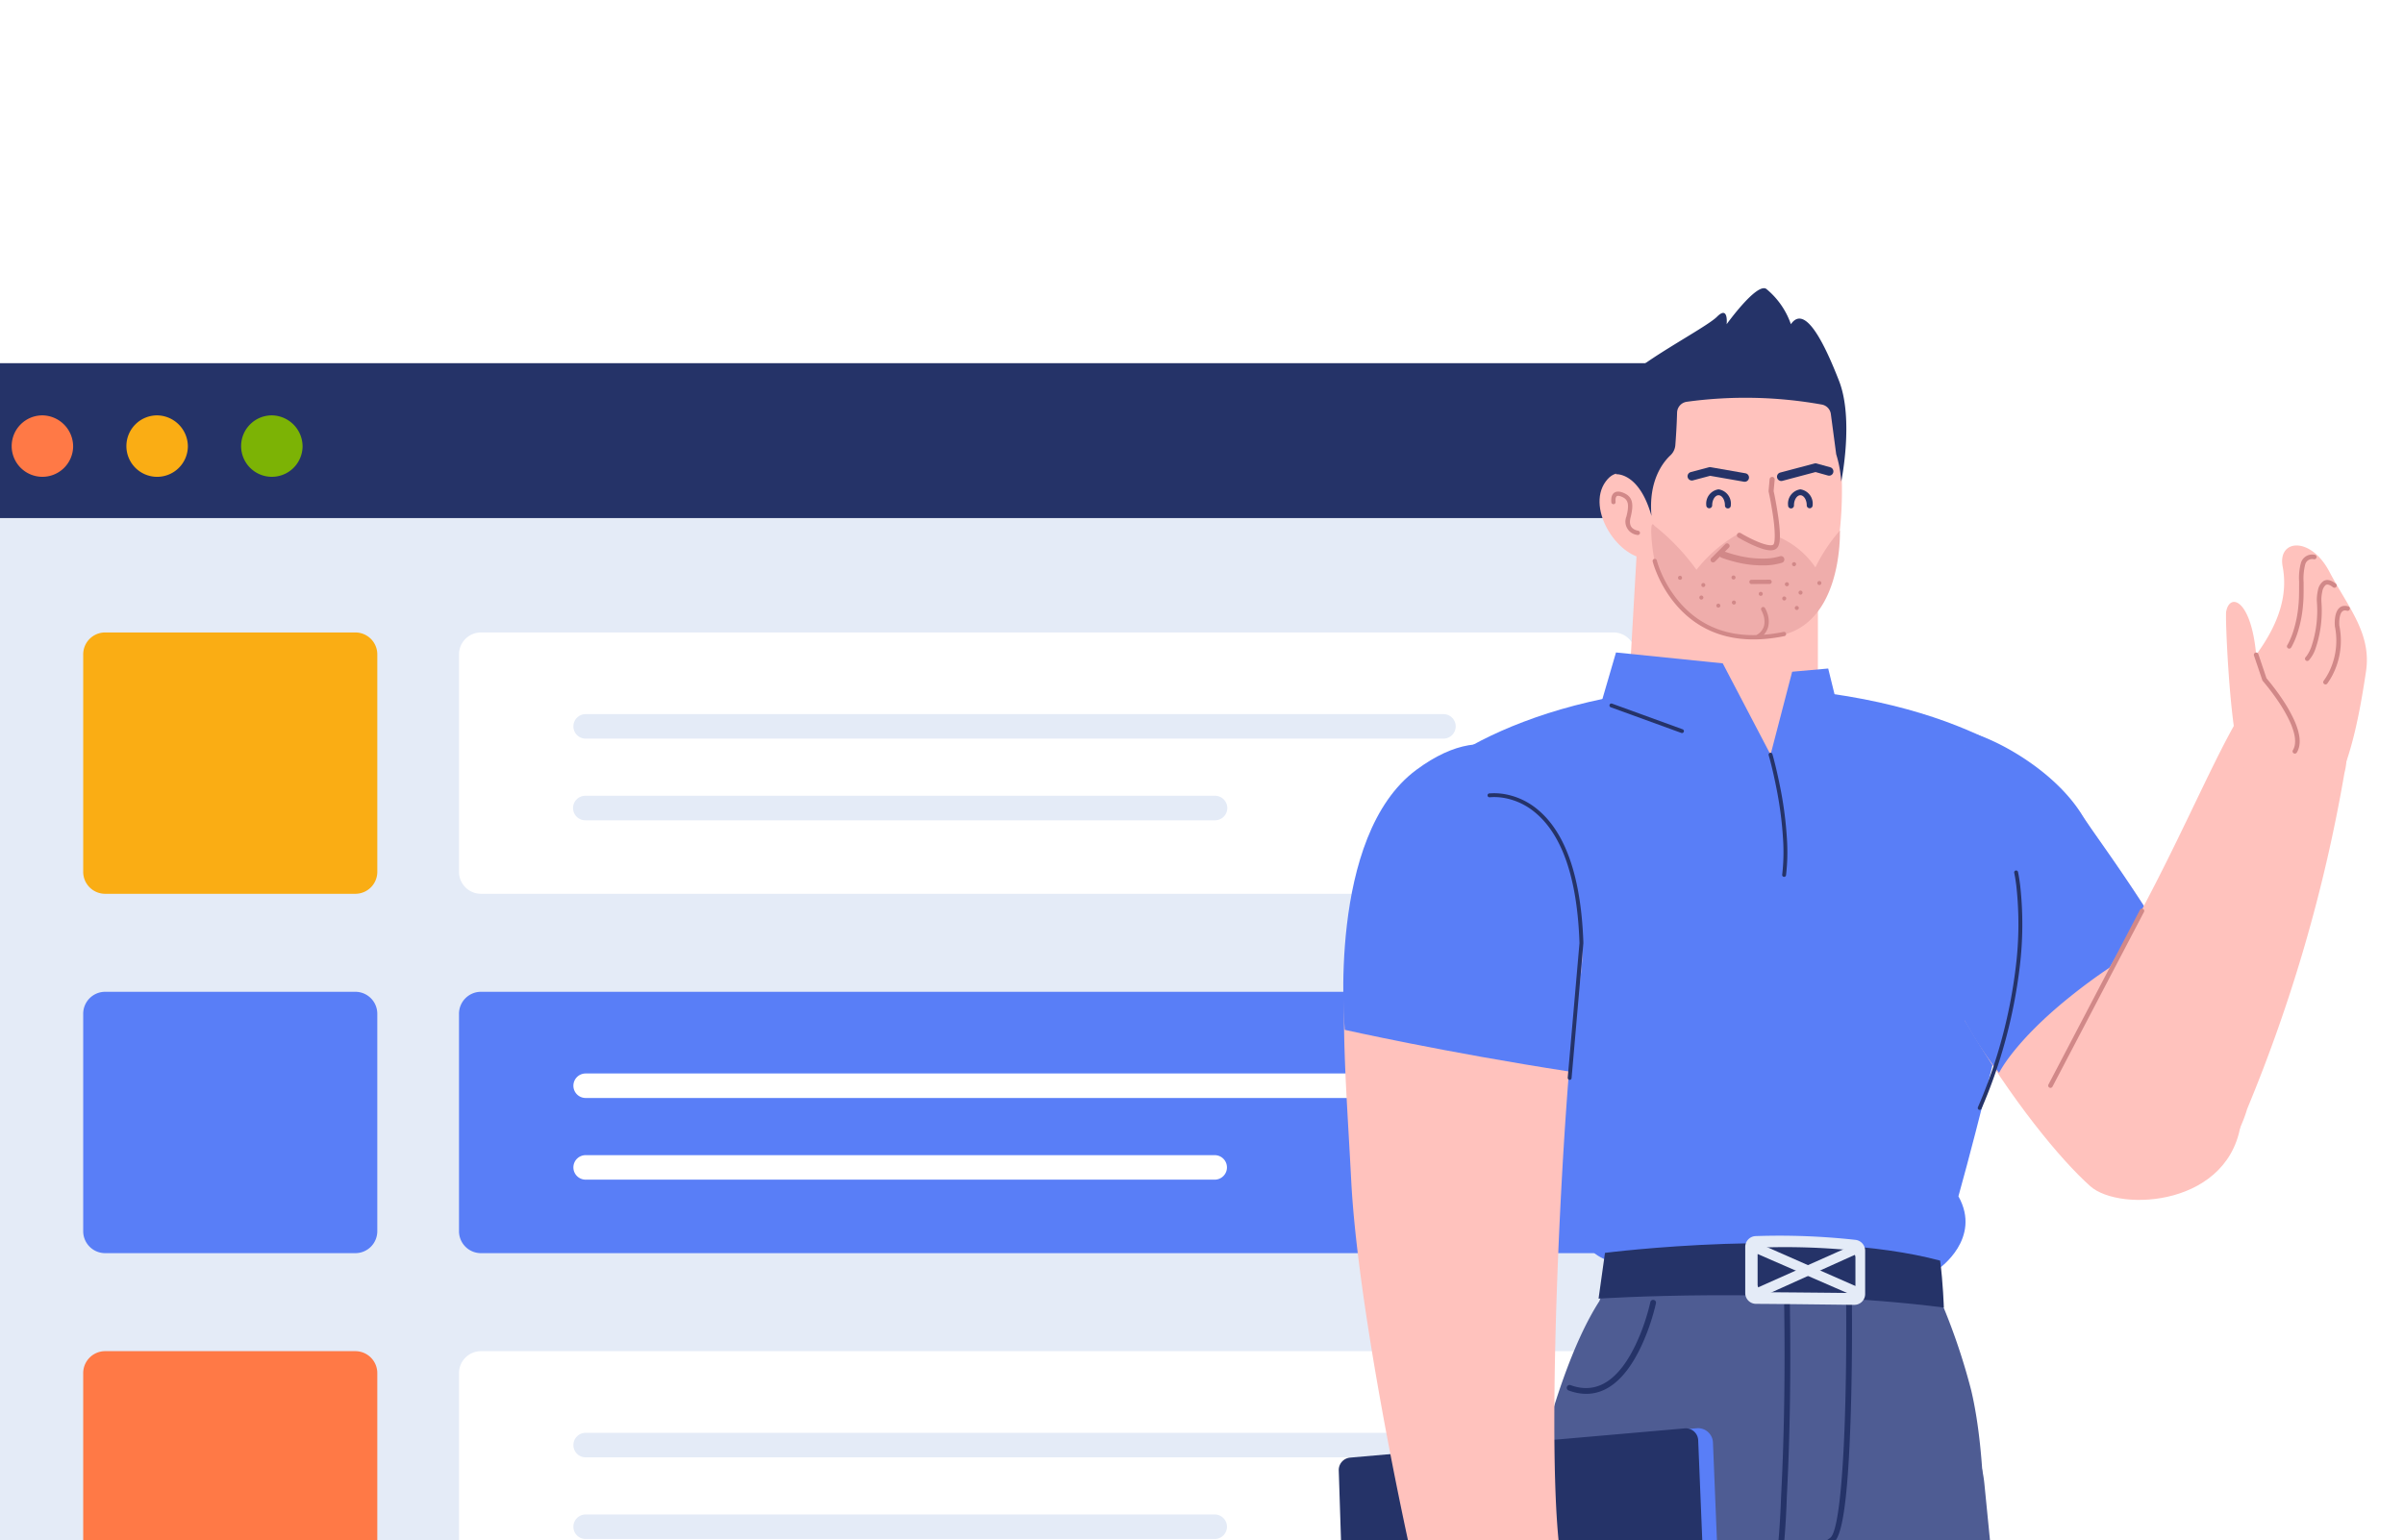 <svg xmlns="http://www.w3.org/2000/svg" xmlns:xlink="http://www.w3.org/1999/xlink" width="259" height="166" viewBox="100 0 259 166">
  <rect x="100" y="0" width="259" height="166" fill="#808080" stroke="none"/>
  <defs>
    <clipPath id="clip-path">
      <path id="Rectangle_3896" data-name="Rectangle 3896" d="M19,0H430a19,19,0,0,1,19,19V166a0,0,0,0,1,0,0H0a0,0,0,0,1,0,0V19A19,19,0,0,1,19,0Z" transform="translate(1224 1497)" fill="#fff"/>
    </clipPath>
  </defs>
  <g id="Groupe_de_masques_49" data-name="Groupe de masques 49" transform="translate(-1224 -1497)" clip-path="url(#clip-path)">
    <path id="Rectangle_3895" data-name="Rectangle 3895" d="M19,0H430a19,19,0,0,1,19,19V166a0,0,0,0,1,0,0H0a0,0,0,0,1,0,0V19A19,19,0,0,1,19,0Z" transform="translate(1224 1497)" fill="#fff"/>
    <g id="Groupe_2878" data-name="Groupe 2878" transform="translate(238 -2728.973)">
      <path id="Tracé_18493" data-name="Tracé 18493" d="M1276.057,4284.335H1080.92v-13.8a5.366,5.366,0,0,1,5.307-5.423H1270.75a5.366,5.366,0,0,1,5.307,5.423Z" transform="translate(-0.723)" fill="#253368" fill-rule="evenodd"/>
      <path id="Tracé_18494" data-name="Tracé 18494" d="M1120.5,4294.763a3.311,3.311,0,1,1-3.31-3.4A3.358,3.358,0,0,1,1120.5,4294.763Z" transform="translate(-26.621 -20.626)" fill="#ff7946" fill-rule="evenodd"/>
      <path id="Tracé_18495" data-name="Tracé 18495" d="M1178.19,4294.763a3.312,3.312,0,1,1-3.31-3.4A3.358,3.358,0,0,1,1178.19,4294.763Z" transform="translate(-71.95 -20.626)" fill="#faad14" fill-rule="evenodd"/>
      <path id="Tracé_18496" data-name="Tracé 18496" d="M1235.87,4294.763a3.311,3.311,0,1,1-3.31-3.4A3.357,3.357,0,0,1,1235.87,4294.763Z" transform="translate(-117.272 -20.626)" fill="#7cb305" fill-rule="evenodd"/>
      <path id="Tracé_18497" data-name="Tracé 18497" d="M1085.918,4473.317c-3.267,0-5.918-2.351-5.918-5.25V4343.05h195.4v125.018c0,2.9-2.65,5.25-5.918,5.25Z" transform="translate(0 -61.241)" fill="#e4ebf7" fill-rule="evenodd"/>
      <path id="Tracé_18498" data-name="Tracé 18498" d="M1463.192,4400.569H1341.175a2.365,2.365,0,0,0-2.365,2.366v23.433a2.366,2.366,0,0,0,2.365,2.367h122.016a2.367,2.367,0,0,0,2.365-2.367v-23.433A2.366,2.366,0,0,0,1463.192,4400.569Z" transform="translate(-203.358 -106.436)" fill="#fff"/>
      <path id="Tracé_18499" data-name="Tracé 18499" d="M1465.415,4482.73h-67.773a1.32,1.32,0,1,0,0,2.639h67.773a1.32,1.32,0,1,0,0-2.639Z" transform="translate(-248.547 -170.994)" fill="#e4ebf7"/>
      <path id="Tracé_18500" data-name="Tracé 18500" d="M1490.061,4441.65h-92.419a1.32,1.32,0,1,0,0,2.64h92.419a1.32,1.32,0,1,0,0-2.64Z" transform="translate(-248.547 -138.715)" fill="#e4ebf7"/>
      <path id="Tracé_18501" data-name="Tracé 18501" d="M1463.192,4581.32H1341.175a2.366,2.366,0,0,0-2.365,2.367v23.433a2.365,2.365,0,0,0,2.365,2.366h122.016a2.366,2.366,0,0,0,2.365-2.366v-23.433A2.368,2.368,0,0,0,1463.192,4581.32Z" transform="translate(-203.358 -248.46)" fill="#597ef7"/>
      <path id="Tracé_18502" data-name="Tracé 18502" d="M1465.415,4663.49h-67.773a1.32,1.32,0,1,0,0,2.64h67.773a1.32,1.32,0,0,0,0-2.64Z" transform="translate(-248.547 -313.025)" fill="#fff"/>
      <path id="Tracé_18503" data-name="Tracé 18503" d="M1490.061,4622.41h-92.419a1.32,1.32,0,1,0,0,2.64h92.419a1.32,1.32,0,0,0,0-2.64Z" transform="translate(-248.547 -280.747)" fill="#fff"/>
      <path id="Tracé_18504" data-name="Tracé 18504" d="M1463.192,4762.08H1341.175a2.365,2.365,0,0,0-2.365,2.366v23.435a2.365,2.365,0,0,0,2.365,2.366h122.016a2.366,2.366,0,0,0,2.365-2.366v-23.435A2.367,2.367,0,0,0,1463.192,4762.08Z" transform="translate(-203.358 -390.491)" fill="#fff"/>
      <path id="Tracé_18505" data-name="Tracé 18505" d="M1465.415,4844.24h-67.773a1.321,1.321,0,1,0,0,2.642h67.773a1.321,1.321,0,0,0,0-2.642Z" transform="translate(-248.547 -455.049)" fill="#e4ebf7"/>
      <path id="Tracé_18506" data-name="Tracé 18506" d="M1490.061,4803.16h-92.419a1.321,1.321,0,1,0,0,2.642h92.419a1.321,1.321,0,0,0,0-2.642Z" transform="translate(-248.547 -422.77)" fill="#e4ebf7"/>
      <path id="Tracé_18507" data-name="Tracé 18507" d="M1179.161,4400.569h-26.955a2.365,2.365,0,0,0-2.365,2.366v23.433a2.366,2.366,0,0,0,2.365,2.367h26.955a2.366,2.366,0,0,0,2.365-2.367v-23.433A2.365,2.365,0,0,0,1179.161,4400.569Z" transform="translate(-54.877 -106.436)" fill="#faad14"/>
      <path id="Tracé_18508" data-name="Tracé 18508" d="M1179.161,4581.32h-26.955a2.366,2.366,0,0,0-2.365,2.367v23.433a2.365,2.365,0,0,0,2.365,2.366h26.955a2.365,2.365,0,0,0,2.365-2.366v-23.433A2.366,2.366,0,0,0,1179.161,4581.32Z" transform="translate(-54.877 -248.46)" fill="#597ef7"/>
      <path id="Tracé_18509" data-name="Tracé 18509" d="M1179.161,4762.08h-26.955a2.366,2.366,0,0,0-2.365,2.366v23.435a2.365,2.365,0,0,0,2.365,2.366h26.955a2.365,2.365,0,0,0,2.365-2.366v-23.435A2.366,2.366,0,0,0,1179.161,4762.08Z" transform="translate(-54.877 -390.491)" fill="#ff7946"/>
    </g>
    <g id="Groupe_2879" data-name="Groupe 2879" transform="translate(-2212.766 1406.56)">
      <path id="Tracé_11619" data-name="Tracé 11619" d="M3748.681,541.2a10.372,10.372,0,0,0,10.361-9.865l2.667-54.356a13.044,13.044,0,1,0-26.056,0l2.667,54.356A10.375,10.375,0,0,0,3748.681,541.2Z" transform="translate(-34.754 -217.41)" fill="#4e5c93" fill-rule="evenodd"/>
      <path id="Tracé_11620" data-name="Tracé 11620" d="M3823.213,520.441a10.376,10.376,0,0,0,8.8-11.283L3826.649,455a13.044,13.044,0,1,0-25.773,3.835l10.638,53.372A10.374,10.374,0,0,0,3823.213,520.441Z" transform="translate(-76.091 -204.653)" fill="#4e5c93" fill-rule="evenodd"/>
      <path id="Tracé_11621" data-name="Tracé 11621" d="M3741.33,678.943l15.794.615c4.476-3.359.7-9.557.7-9.557l3.57-44.02a10.362,10.362,0,1,0-20.692-.8l.116,44.909S3737.007,675.54,3741.33,678.943Z" transform="translate(-37.063 -313.775)" fill="#4e5c93" fill-rule="evenodd"/>
      <path id="Tracé_11622" data-name="Tracé 11622" d="M3822.9,670.772l15.2.786c4.625-3.152,1.674-8.969,1.674-8.969l5.568-43.812a10.364,10.364,0,1,0-20.638-1.745l-1.922,44.868S3818.741,667.177,3822.9,670.772Z" transform="translate(-89.068 -308.894)" fill="#4e5c93" fill-rule="evenodd"/>
      <path id="Tracé_11623" data-name="Tracé 11623" d="M3765.327,815.676l-19.026-4.538-.571-22.547,15.1.852-2.092,14.538,7.573,10.206A.949.949,0,0,1,3765.327,815.676Z" transform="translate(-41.175 -424.324)" fill="#253368" fill-rule="evenodd"/>
      <path id="Tracé_11624" data-name="Tracé 11624" d="M3844.286,806.38l-18.945-3.245.473-22,15.041,1-2.762,14.425,7.075,8.265A.949.949,0,0,1,3844.286,806.38Z" transform="translate(-91.813 -419.579)" fill="#253368" fill-rule="evenodd"/>
      <path id="Tracé_11625" data-name="Tracé 11625" d="M3721.585,297.261s-20.933-42.227-18.931-46.23,16.78-13.007,39.118-11.47c22.436,1.544,30.278,10.658,30.278,10.658s-5.768,26.763-10.6,44.131c2.547,4.55-2.085,7.78-2.085,7.78s-29.073-1.344-35.991-.98C3720.141,299.765,3721.585,297.261,3721.585,297.261Z" transform="translate(-13.689 -74.985)" fill="#597ef7" fill-rule="evenodd"/>
      <path id="Tracé_11626" data-name="Tracé 11626" d="M3784.016,438.371,3765.365,449l-6.2.859-25.5-10.049s3.115-19.38,8.912-28.378a33.413,33.413,0,0,0,1.3-4.441s22.843-3.461,35.3.923l.462,4.153a67.69,67.69,0,0,1,3,9C3784.361,428.335,3784.016,438.371,3784.016,438.371Z" transform="translate(-33.497 -180.772)" fill="#4e5c93" fill-rule="evenodd"/>
      <path id="Tracé_11627" data-name="Tracé 11627" d="M3767.42,196l1.154-20.092h19.033l-.018,21.707-5.458,10.383Z" transform="translate(-54.971 -34.605)" fill="#ffc2bd" fill-rule="evenodd"/>
      <path id="Tracé_11628" data-name="Tracé 11628" d="M3776.643,143.81s10.612-2.769,13.5,2.192c2.8,4.824,3,22.264-2.54,24.918-4.512,2.162-13.727,1.154-15.918-7.268a36.25,36.25,0,0,1-1.154-12.228C3771.221,145.655,3776.643,143.81,3776.643,143.81Z" transform="translate(-56.851 -13.7)" fill="#ffc2bd" fill-rule="evenodd"/>
      <path id="Tracé_11629" data-name="Tracé 11629" d="M3763.942,179.738s-2.886-5.537-5.077-2.538,1.5,8.536,4.731,8.306S3763.942,179.738,3763.942,179.738Z" transform="translate(-49.109 -34.863)" fill="#ffc2bd" fill-rule="evenodd"/>
      <path id="Tracé_11630" data-name="Tracé 11630" d="M3787.073,142.338s1.383-6.691-.233-10.843-3.69-8.306-5.19-6.114a8.524,8.524,0,0,0-2.653-3.807c-1.037-.692-4.269,3.807-4.269,3.807s.229-2.077-1.037-.808-9,5.191-10.266,7.268-.6,9.71-.6,9.71,2.482-.231,3.807,4.5c-.346-3.807,1.241-5.8,2.052-6.554a1.673,1.673,0,0,0,.517-1.106c.062-.806.153-2.16.186-3.483a1.214,1.214,0,0,1,1.015-1.164,46.568,46.568,0,0,1,14.567.293,1.2,1.2,0,0,1,.986,1.026l.575,4.327A12.766,12.766,0,0,1,3787.073,142.338Z" transform="translate(-51.938)" fill="#253368" fill-rule="evenodd"/>
      <path id="Tracé_11631" data-name="Tracé 11631" d="M3786.563,174.5a.471.471,0,0,1,.149-.015l.051.006,3.741.654a.461.461,0,0,1-.113.914l-.047-.005-3.643-.636-1.852.492a.463.463,0,0,1-.55-.282l-.015-.045a.466.466,0,0,1,.284-.549l.044-.015Z" transform="translate(-65.69 -33.7)" fill="#253368"/>
      <path id="Tracé_11632" data-name="Tracé 11632" d="M3814.771,173.385a.478.478,0,0,1,.2-.009l.047.011,1.441.4a.461.461,0,0,1-.2.9l-.047-.011-1.321-.37-3.57.948a.463.463,0,0,1-.55-.282l-.014-.045a.462.462,0,0,1,.284-.55l.043-.015Z" transform="translate(-82.525 -32.993)" fill="#253368"/>
      <path id="Tracé_11633" data-name="Tracé 11633" d="M3773.844,191.57a23.657,23.657,0,0,1,4.538,4.75,15.334,15.334,0,0,1,4.444-3.836s2.613,1.941,4,1.336a1.555,1.555,0,0,0,.385-1.047,9.242,9.242,0,0,1,3.981,3.287,18.278,18.278,0,0,1,2.642-3.971s.415,11.3-7.89,11.469c-8.392,0-11.19-4.643-12.14-8.536C3773.579,193.8,3773.24,190.7,3773.844,191.57Z" transform="translate(-58.841 -44.474)" fill="#efadab" fill-rule="evenodd"/>
      <path id="Tracé_11634" data-name="Tracé 11634" d="M3793.694,199.587a.367.367,0,0,1,.477-.208l.175.064.164.056c.277.092.586.185.924.271a11.04,11.04,0,0,0,3.355.38,6.036,6.036,0,0,0,1.441-.252.369.369,0,0,1,.222.7,6.816,6.816,0,0,1-1.62.285,11.737,11.737,0,0,1-3.581-.4c-.3-.076-.575-.156-.826-.238l-.226-.074-.258-.093-.04-.015A.367.367,0,0,1,3793.694,199.587Z" transform="translate(-71.667 -49.52)" fill="#d18888"/>
      <path id="Tracé_11635" data-name="Tracé 11635" d="M3802.71,177.374a.273.273,0,0,1,.248.259v.037l-.113,1.227.076.365.022.1c.076.393.157.813.229,1.244s.142.876.2,1.285l.037.289c.193,1.6.156,2.592-.262,2.919s-1.11.206-2.082-.179c-.244-.1-.5-.209-.76-.334-.233-.111-.462-.229-.684-.347l-.291-.16-.2-.113c-.051-.028-.083-.048-.1-.059a.273.273,0,1,1,.28-.468l.095.055.167.1c.029.017.062.035.095.052.277.154.575.308.873.452.251.12.5.227.724.319.786.312,1.358.4,1.543.256s.215-1.156.04-2.58l-.018-.127c-.051-.4-.116-.826-.193-1.264-.054-.341-.116-.674-.178-.993l-.106-.518-.047-.215c0-.018,0-.037-.007-.055l0-.028.113-1.269a.277.277,0,0,1,.262-.248Z" transform="translate(-74.992 -35.539)" fill="#d18888"/>
      <path id="Tracé_11636" data-name="Tracé 11636" d="M3804.752,207.817a.228.228,0,0,1,.229.229.23.23,0,0,1-.193.229l-.037,0-1.943.009a.23.23,0,0,1-.036-.458l.036,0Z" transform="translate(-77.336 -54.904)" fill="#d18888"/>
      <path id="Tracé_11637" data-name="Tracé 11637" d="M3791.131,181.064a1.554,1.554,0,0,1,1.321,1.722.317.317,0,1,1-.633,0c0-.62-.335-1.088-.688-1.088s-.687.469-.687,1.088a.317.317,0,0,1-.634,0A1.554,1.554,0,0,1,3791.131,181.064Z" transform="translate(-69.213 -37.887)" fill="#253368"/>
      <path id="Tracé_11638" data-name="Tracé 11638" d="M3815.351,181.064a1.554,1.554,0,0,1,1.321,1.722.317.317,0,0,1-.634,0c0-.62-.335-1.088-.688-1.088s-.688.469-.688,1.088a.317.317,0,1,1-.633,0A1.554,1.554,0,0,1,3815.351,181.064Z" transform="translate(-84.619 -37.887)" fill="#253368"/>
      <path id="Tracé_11639" data-name="Tracé 11639" d="M3792.658,197.161a.272.272,0,0,1,.411.356l-.026.031-1.5,1.5a.273.273,0,0,1-.386,0,.275.275,0,0,1-.029-.356l.029-.031Z" transform="translate(-70.02 -48.075)" fill="#d18888"/>
      <path id="Tracé_11640" data-name="Tracé 11640" d="M3774.094,201.642a.233.233,0,0,1,.28.169l.033.13c.015.042.029.092.047.149l.018.059c.087.275.2.582.342.912a12.273,12.273,0,0,0,1.612,2.774c2.5,3.234,6.267,4.77,11.605,3.678a.231.231,0,0,1,.095.452c-5.521,1.129-9.462-.479-12.067-3.848a12.88,12.88,0,0,1-1.67-2.878c-.146-.344-.262-.663-.357-.95l-.043-.143-.037-.126a.907.907,0,0,1-.025-.1A.228.228,0,0,1,3774.094,201.642Z" transform="translate(-59.105 -50.972)" fill="#d18888"/>
      <path id="Tracé_11641" data-name="Tracé 11641" d="M3805.223,215.932a.227.227,0,0,1,.313.081,2.843,2.843,0,0,1,.208.446,2.683,2.683,0,0,1,.149,1.521,2.031,2.031,0,0,1-.95,1.287.231.231,0,0,1-.248-.39,1.576,1.576,0,0,0,.75-1,2.244,2.244,0,0,0-.135-1.258,2.7,2.7,0,0,0-.12-.278l-.051-.1A.228.228,0,0,1,3805.223,215.932Z" transform="translate(-78.614 -60.045)" fill="#d18888"/>
      <path id="Tracé_11642" data-name="Tracé 11642" d="M3761.7,182.367c.109-.543.535-.793,1.223-.528,1.091.419,1.2,1.218.833,2.693-.2.812.077,1.269.83,1.42a.23.23,0,0,1-.087.452,1.445,1.445,0,0,1-1.19-1.984c.32-1.271.236-1.848-.55-2.151-.418-.16-.553-.08-.607.188a1.18,1.18,0,0,0-.011.324l0,.043a.227.227,0,0,1-.189.264.234.234,0,0,1-.266-.19l0-.043a.076.076,0,0,1,0-.03A1.631,1.631,0,0,1,3761.7,182.367Z" transform="translate(-51.319 -38.312)" fill="#d18888"/>
      <path id="Tracé_11643" data-name="Tracé 11643" d="M3797.7,206.821a.218.218,0,1,1-.178-.249A.219.219,0,0,1,3797.7,206.821Z" transform="translate(-73.954 -54.11)" fill="#d18888" fill-rule="evenodd"/>
      <path id="Tracé_11644" data-name="Tracé 11644" d="M3788.771,209.058a.216.216,0,1,1-.178-.249A.214.214,0,0,1,3788.771,209.058Z" transform="translate(-68.28 -55.533)" fill="#d18888" fill-rule="evenodd"/>
      <path id="Tracé_11645" data-name="Tracé 11645" d="M3817.536,211.195a.217.217,0,1,1-.28-.127A.218.218,0,0,1,3817.536,211.195Z" transform="translate(-86.582 -56.963)" fill="#d18888" fill-rule="evenodd"/>
      <path id="Tracé_11646" data-name="Tracé 11646" d="M3823.115,208.353a.217.217,0,0,1-.408.151.217.217,0,0,1,.127-.278A.219.219,0,0,1,3823.115,208.353Z" transform="translate(-90.13 -55.155)" fill="#d18888" fill-rule="evenodd"/>
      <path id="Tracé_11647" data-name="Tracé 11647" d="M3812.7,212.926a.216.216,0,0,1-.127.278.216.216,0,1,1,.127-.278Z" transform="translate(-83.503 -58.064)" fill="#d18888" fill-rule="evenodd"/>
      <path id="Tracé_11648" data-name="Tracé 11648" d="M3805.759,211.562a.216.216,0,1,1-.277-.127A.215.215,0,0,1,3805.759,211.562Z" transform="translate(-79.092 -57.197)" fill="#d18888" fill-rule="evenodd"/>
      <path id="Tracé_11649" data-name="Tracé 11649" d="M3781.866,206.807a.217.217,0,0,1-.408.151.217.217,0,0,1,.408-.151Z" transform="translate(-63.893 -54.172)" fill="#d18888" fill-rule="evenodd"/>
      <path id="Tracé_11650" data-name="Tracé 11650" d="M3793.21,215.163a.216.216,0,1,1-.178-.249A.215.215,0,0,1,3793.21,215.163Z" transform="translate(-71.102 -59.416)" fill="#d18888" fill-rule="evenodd"/>
      <path id="Tracé_11651" data-name="Tracé 11651" d="M3797.821,214.241a.216.216,0,1,1-.178-.249A.215.215,0,0,1,3797.821,214.241Z" transform="translate(-74.036 -58.83)" fill="#d18888" fill-rule="evenodd"/>
      <path id="Tracé_11652" data-name="Tracé 11652" d="M3816.445,215.842a.218.218,0,1,1-.179-.249A.219.219,0,0,1,3816.445,215.842Z" transform="translate(-85.881 -59.848)" fill="#d18888" fill-rule="evenodd"/>
      <path id="Tracé_11653" data-name="Tracé 11653" d="M3813.5,208.821a.218.218,0,1,1-.178-.249A.218.218,0,0,1,3813.5,208.821Z" transform="translate(-84.004 -55.382)" fill="#d18888" fill-rule="evenodd"/>
      <path id="Tracé_11654" data-name="Tracé 11654" d="M3815.635,202.877a.218.218,0,1,1-.178-.249A.219.219,0,0,1,3815.635,202.877Z" transform="translate(-85.365 -51.601)" fill="#d18888" fill-rule="evenodd"/>
      <path id="Tracé_11655" data-name="Tracé 11655" d="M3788.185,212.763a.218.218,0,1,1-.178-.249A.218.218,0,0,1,3788.185,212.763Z" transform="translate(-67.905 -57.89)" fill="#d18888" fill-rule="evenodd"/>
      <path id="Tracé_11656" data-name="Tracé 11656" d="M3783.99,234.619l-.866-3.519-3.883.346-2.326,8.939-5.153-9.842-11.5-1.174-1.616,5.537s7.486,10.174,19.63,8.306C3784.277,242.291,3783.99,234.619,3783.99,234.619Z" transform="translate(-49.393 -68.613)" fill="#597ef7" fill-rule="evenodd"/>
      <path id="Tracé_11657" data-name="Tracé 11657" d="M3865.16,253.717s6.765,16.154.422,30.794c5.073,8.682,10.361,15.043,13.531,17.87s15.339,2.187,16.282-7.269c.844-8.481-14.648-28.656-16.915-32.308C3875.1,257.351,3867.486,253.717,3865.16,253.717Z" transform="translate(-117.142 -84.1)" fill="#ffc2bd" fill-rule="evenodd"/>
      <path id="Tracé_11658" data-name="Tracé 11658" d="M3886.578,274.832c-4.178-6.877-7.649-11.375-8.829-13.276-3.381-5.452-10.994-9.087-13.32-9.087,0,0,6.766,16.154.422,30.793a41.928,41.928,0,0,0,3.967,6.108s1.583-3.332,7.609-8.178C3882.7,276.153,3886.578,274.832,3886.578,274.832Z" transform="translate(-116.677 -83.306)" fill="#597ef7" fill-rule="evenodd"/>
      <path id="Tracé_11659" data-name="Tracé 11659" d="M3874.268,293.941a.212.212,0,0,1,.251.156l.018.1c.018.077.033.168.054.273.051.3.106.651.156,1.055a37.931,37.931,0,0,1-.054,8.873,55.075,55.075,0,0,1-4.109,15.212.212.212,0,0,1-.277.111.207.207,0,0,1-.109-.274,54.5,54.5,0,0,0,4.076-15.1,37.742,37.742,0,0,0,.059-8.774q-.066-.51-.131-.9l-.025-.128c-.029-.173-.055-.29-.065-.347A.207.207,0,0,1,3874.268,293.941Z" transform="translate(-120.336 -109.683)" fill="#253368"/>
      <path id="Tracé_11660" data-name="Tracé 11660" d="M3795.113,411.227c-17.562-2.25-37.2-.961-37.2-.961l.691-4.931s22.323-2.855,36.108.836C3795.026,408.536,3795.113,411.227,3795.113,411.227Z" transform="translate(-48.922 -179.872)" fill="#253368" fill-rule="evenodd"/>
      <path id="Tracé_11661" data-name="Tracé 11661" d="M3809.308,421.1a.305.305,0,0,1,.313.3l.018.986c0,.162,0,.332.007.511l.014,1.3c.047,5.463-.033,11.533-.324,17.356l-.036.7a91.068,91.068,0,0,1-1.889,15.87.307.307,0,1,1-.6-.149l.091-.381a93.4,93.4,0,0,0,1.78-15.373c.331-6.251.415-12.833.353-18.668l-.014-1.313-.015-.824A.308.308,0,0,1,3809.308,421.1Z" transform="translate(-80.024 -190.567)" fill="#253368"/>
      <path id="Tracé_11662" data-name="Tracé 11662" d="M3818.689,421.73a.306.306,0,0,1,.309.3l0,.645.007.969c.007,3.276-.029,6.987-.146,10.576l-.044,1.219c-.273,7.108-.793,11.424-1.761,12.178a18,18,0,0,1-2.038,1.337c-.783.449-1.616.877-2.449,1.272l-.342.159-.16.074-.517.229-.1.043a.308.308,0,0,1-.24-.566l.3-.13.3-.135q.235-.107.491-.229c.823-.388,1.645-.81,2.409-1.249a17.317,17.317,0,0,0,1.965-1.29c.76-.592,1.3-5.3,1.55-12.4.135-3.924.175-8.03.161-11.578l-.007-1.122A.309.309,0,0,1,3818.689,421.73Z" transform="translate(-82.71 -190.97)" fill="#253368"/>
      <path id="Tracé_11663" data-name="Tracé 11663" d="M3801.34,408.252v-4.926a1.168,1.168,0,0,1,1.11-1.189,74.934,74.934,0,0,1,10.794.41,1.179,1.179,0,0,1,1.015,1.182v4.631a1.167,1.167,0,0,1-1.161,1.189c-2.351-.029-7.715-.093-10.619-.109A1.166,1.166,0,0,1,3801.34,408.252Z" transform="translate(-76.547 -178.483)" fill="#e4ebf7" fill-rule="evenodd"/>
      <path id="Tracé_11664" data-name="Tracé 11664" d="M3805,409.554v-3.261a.864.864,0,0,1,.91-.786,75.3,75.3,0,0,1,8.8.274.855.855,0,0,1,.83.784v3.066a.877.877,0,0,1-.95.787c-1.918-.02-6.3-.064-8.665-.076A.87.87,0,0,1,3805,409.554Z" transform="translate(-78.875 -180.635)" fill="#253368" fill-rule="evenodd"/>
      <path id="Tracé_11665" data-name="Tracé 11665" d="M3814.807,404.576l-10.907,4.867.451.991,10.994-4.958Z" transform="translate(-78.175 -180.059)" fill="#e4ebf7" fill-rule="evenodd"/>
      <path id="Tracé_11666" data-name="Tracé 11666" d="M3815.3,409.113l-10.932-4.811-.433,1,11.06,4.817Z" transform="translate(-78.195 -179.885)" fill="#e4ebf7" fill-rule="evenodd"/>
      <path id="Tracé_11667" data-name="Tracé 11667" d="M3757.876,421.1a.3.3,0,0,1,.237.364l-.059.256c-.011.051-.025.106-.04.164-.08.33-.182.7-.3,1.091a22.67,22.67,0,0,1-1.277,3.313c-1.874,3.864-4.433,5.787-7.729,4.573a.307.307,0,0,1,.211-.577c2.919,1.075,5.211-.648,6.965-4.265a21.724,21.724,0,0,0,1.241-3.221c.1-.321.182-.622.251-.9l.08-.321.055-.239A.307.307,0,0,1,3757.876,421.1Z" transform="translate(-42.942 -190.567)" fill="#253368"/>
      <path id="Tracé_11668" data-name="Tracé 11668" d="M3811.482,520.943a.308.308,0,0,1,.215.575l-.037.013-6.15,1.844a.307.307,0,0,1-.211-.575l.036-.013Z" transform="translate(-78.949 -254.07)" fill="#253368"/>
      <path id="Tracé_11669" data-name="Tracé 11669" d="M3686.225,490.706l-.866-26.843a1.61,1.61,0,0,1,1.485-1.657l35.508-3.109a1.611,1.611,0,0,1,1.736,1.54l1.175,28.845a1.61,1.61,0,0,1-1.565,1.675l-35.817,1.108A1.612,1.612,0,0,1,3686.225,490.706Z" transform="translate(-2.773 -214.735)" fill="#597ef7" fill-rule="evenodd"/>
      <path id="Tracé_11670" data-name="Tracé 11670" d="M3681.883,491.036,3681,463.67a1.344,1.344,0,0,1,1.237-1.381l36.042-3.151a1.341,1.341,0,0,1,1.445,1.283l1.2,29.394a1.344,1.344,0,0,1-1.307,1.4l-36.355,1.122A1.343,1.343,0,0,1,3681.883,491.036Z" transform="translate(0 -214.762)" fill="#253368" fill-rule="evenodd"/>
      <path id="Tracé_11671" data-name="Tracé 11671" d="M3693.365,260.277s-6.23,1.384-9,12-1.729,20.3-1.037,33.685,5.535,36.8,7.613,45.335,2.835,11.386,4.96,14.419a4.039,4.039,0,0,0,4.614,1.615c1.845,1.845,4.786.577,4.786.577s4.443,1.154,5.364-1.384c3.635.519,2.078-4.5,2.54-6.345s-1.445-5.537-6.518-10.613c-3.232-5.768-.346-57.217,1.037-63.677S3709.053,261.661,3693.365,260.277Z" transform="translate(-0.986 -88.273)" fill="#ffc2bd" fill-rule="evenodd"/>
      <path id="Tracé_11672" data-name="Tracé 11672" d="M3706.723,291.8s3.345-20.765.116-27.225-8.406-11.362-16.612-5.306c-9.688,7.152-7.73,28.032-7.73,28.032S3693.225,289.719,3706.723,291.8Z" transform="translate(-0.85 -85.876)" fill="#597ef7" fill-rule="evenodd"/>
      <path id="Tracé_11673" data-name="Tracé 11673" d="M3725.36,271.065a6.545,6.545,0,0,1,1.9.167,7.578,7.578,0,0,1,3.064,1.5c2.9,2.332,4.735,6.884,5.015,14.235l.007.251-1.27,14.535a.206.206,0,0,1-.226.19.209.209,0,0,1-.189-.193v-.034l1.266-14.51c-.244-7.362-2.042-11.876-4.869-14.149a7.126,7.126,0,0,0-2.893-1.422,6.2,6.2,0,0,0-1.645-.163l-.258.015a.683.683,0,0,1-.069,0,.21.21,0,0,1,.051-.416A.458.458,0,0,1,3725.36,271.065Z" transform="translate(-27.992 -95.127)" fill="#253368"/>
      <path id="Tracé_11674" data-name="Tracé 11674" d="M3758.132,533.592a.207.207,0,0,1,.2.214l-.019.428v.107c-.029.962-.029,1.984.011,2.94a9.573,9.573,0,0,0,.448,3,.2.2,0,1,1-.371.171,9.7,9.7,0,0,1-.484-3.159c-.04-.968-.04-2-.015-2.969l.018-.543A.207.207,0,0,1,3758.132,533.592Z" transform="translate(-48.904 -262.123)" fill="#d18888"/>
      <path id="Tracé_11675" data-name="Tracé 11675" d="M3761.151,244.625a.211.211,0,0,1,.237-.134l.032.009,7.614,2.769a.209.209,0,0,1-.109.4l-.033-.009-7.613-2.769A.213.213,0,0,1,3761.151,244.625Z" transform="translate(-50.976 -78.229)" fill="#253368"/>
      <path id="Tracé_11676" data-name="Tracé 11676" d="M3808.413,259.071a.209.209,0,0,1,.258.143l.069.25.069.257c.025.091.047.186.073.286l.04.154c.189.748.375,1.575.553,2.459a40.6,40.6,0,0,1,.779,6.083,21.521,21.521,0,0,1-.116,3.555.208.208,0,0,1-.233.182.21.21,0,0,1-.182-.234,21.1,21.1,0,0,0,.113-3.485,40.313,40.313,0,0,0-.771-6.019c-.156-.779-.32-1.514-.484-2.188l-.138-.547-.167-.611a.054.054,0,0,0-.007-.024A.212.212,0,0,1,3808.413,259.071Z" transform="translate(-80.949 -87.501)" fill="#253368"/>
      <path id="Tracé_11677" data-name="Tracé 11677" d="M3911.34,245.511c-4.276,7.512-9.287,20.9-19.539,35.831,0,0-3.817,11.669,6.948,14.864,10.5,3.115,13.785-8.982,13.785-8.982a168.678,168.678,0,0,0,10.488-36.232,7.286,7.286,0,0,0,.153-2.908,6.357,6.357,0,0,0-3.672-4.147C3913.756,241.057,3911.34,245.511,3911.34,245.511Z" transform="translate(-133.67 -77.262)" fill="#ffc2bd" fill-rule="evenodd"/>
      <path id="Tracé_11678" data-name="Tracé 11678" d="M3948.013,225.08a11.553,11.553,0,0,1-3.079-5.586c-.917-3.668-1.358-14.067-1.245-14.675.375-2.068,2.689-1.346,3.232,4.649,2.569-3.5,3.406-6.58,2.853-9.514s3.01-3.289,5.033.558,4.56,6.645,3.948,10.747c-.771,5.176-1.736,9.778-3.573,13.064C3953.159,227.945,3951.448,227.546,3948.013,225.08Z" transform="translate(-167.082 -48.463)" fill="#ffc2bd" fill-rule="evenodd"/>
      <path id="Tracé_11679" data-name="Tracé 11679" d="M3952.09,229.4a.248.248,0,0,1,.3.12l.014.033.881,2.612.124.146.152.186c.081.1.164.2.255.314.418.53.837,1.1,1.23,1.694a15.783,15.783,0,0,1,1.194,2.111c.677,1.48.833,2.7.3,3.56a.246.246,0,0,1-.419-.256c.422-.686.288-1.754-.327-3.1a15.235,15.235,0,0,0-1.157-2.044c-.386-.579-.8-1.14-1.208-1.66l-.248-.307-.262-.316a.513.513,0,0,0-.037-.04.165.165,0,0,1-.033-.053l-.015-.029-.9-2.657A.244.244,0,0,1,3952.09,229.4Z" transform="translate(-172.331 -68.623)" fill="#d18888"/>
      <path id="Tracé_11680" data-name="Tracé 11680" d="M3973.743,216.73c.149-.845.6-1.332,1.4-1.107a.244.244,0,1,1-.131.471c-.451-.126-.68.123-.79.722a3.668,3.668,0,0,0-.047.687l.007.157v.032l.015.061.007.04c.018.095.04.2.055.328a8.079,8.079,0,0,1-.8,4.889,7.221,7.221,0,0,1-.571.926.241.241,0,0,1-.338.055.245.245,0,0,1-.059-.341,6.768,6.768,0,0,0,.535-.865,7.624,7.624,0,0,0,.75-4.594l-.019-.135c-.018-.1-.033-.183-.047-.237l-.007-.029,0-.037-.007-.063v-.03A4.283,4.283,0,0,1,3973.743,216.73Z" transform="translate(-185.385 -59.834)" fill="#d18888"/>
      <path id="Tracé_11681" data-name="Tracé 11681" d="M3968.823,210.282a12.6,12.6,0,0,1-.652,5.071,3.6,3.6,0,0,1-.706,1.219.244.244,0,1,1-.338-.353l.025-.028a1.57,1.57,0,0,0,.142-.19,4.1,4.1,0,0,0,.422-.828,12.177,12.177,0,0,0,.619-4.885l-.011-.215,0-.081a4.7,4.7,0,0,1,.113-.931,1.6,1.6,0,0,1,.568-1.008c.371-.25.841-.16,1.372.262a.245.245,0,0,1,.04.344.248.248,0,0,1-.346.039c-.382-.3-.626-.351-.793-.239a1.2,1.2,0,0,0-.364.713,4.7,4.7,0,0,0-.091.616l-.007.118c0,.036,0,.068,0,.1v.067Z" transform="translate(-181.953 -54.966)" fill="#d18888"/>
      <path id="Tracé_11682" data-name="Tracé 11682" d="M3963.217,201.352a1.26,1.26,0,0,1,1.463-.937.245.245,0,1,1-.044.487.781.781,0,0,0-.953.6,6.2,6.2,0,0,0-.16,1.9v.815c0,.727-.022,1.178-.073,1.722a13.172,13.172,0,0,1-.593,2.928,9.149,9.149,0,0,1-.459,1.141l-.065.135c-.065.123-.116.211-.149.264a.245.245,0,1,1-.411-.265l.032-.053c.037-.064.091-.163.156-.3a8.827,8.827,0,0,0,.433-1.08,12.868,12.868,0,0,0,.568-2.82l.018-.183c.044-.543.055-1.036.055-1.908v-.524A6.05,6.05,0,0,1,3963.217,201.352Z" transform="translate(-178.571 -50.19)" fill="#d18888"/>
      <path id="Tracé_11683" data-name="Tracé 11683" d="M3900.918,305.359a.245.245,0,0,1,.448.194l-.015.033-9.859,18.832a.246.246,0,0,1-.331.1.243.243,0,0,1-.117-.3l.015-.033Z" transform="translate(-133.598 -116.866)" fill="#d18888"/>
    </g>
  </g>
</svg>
